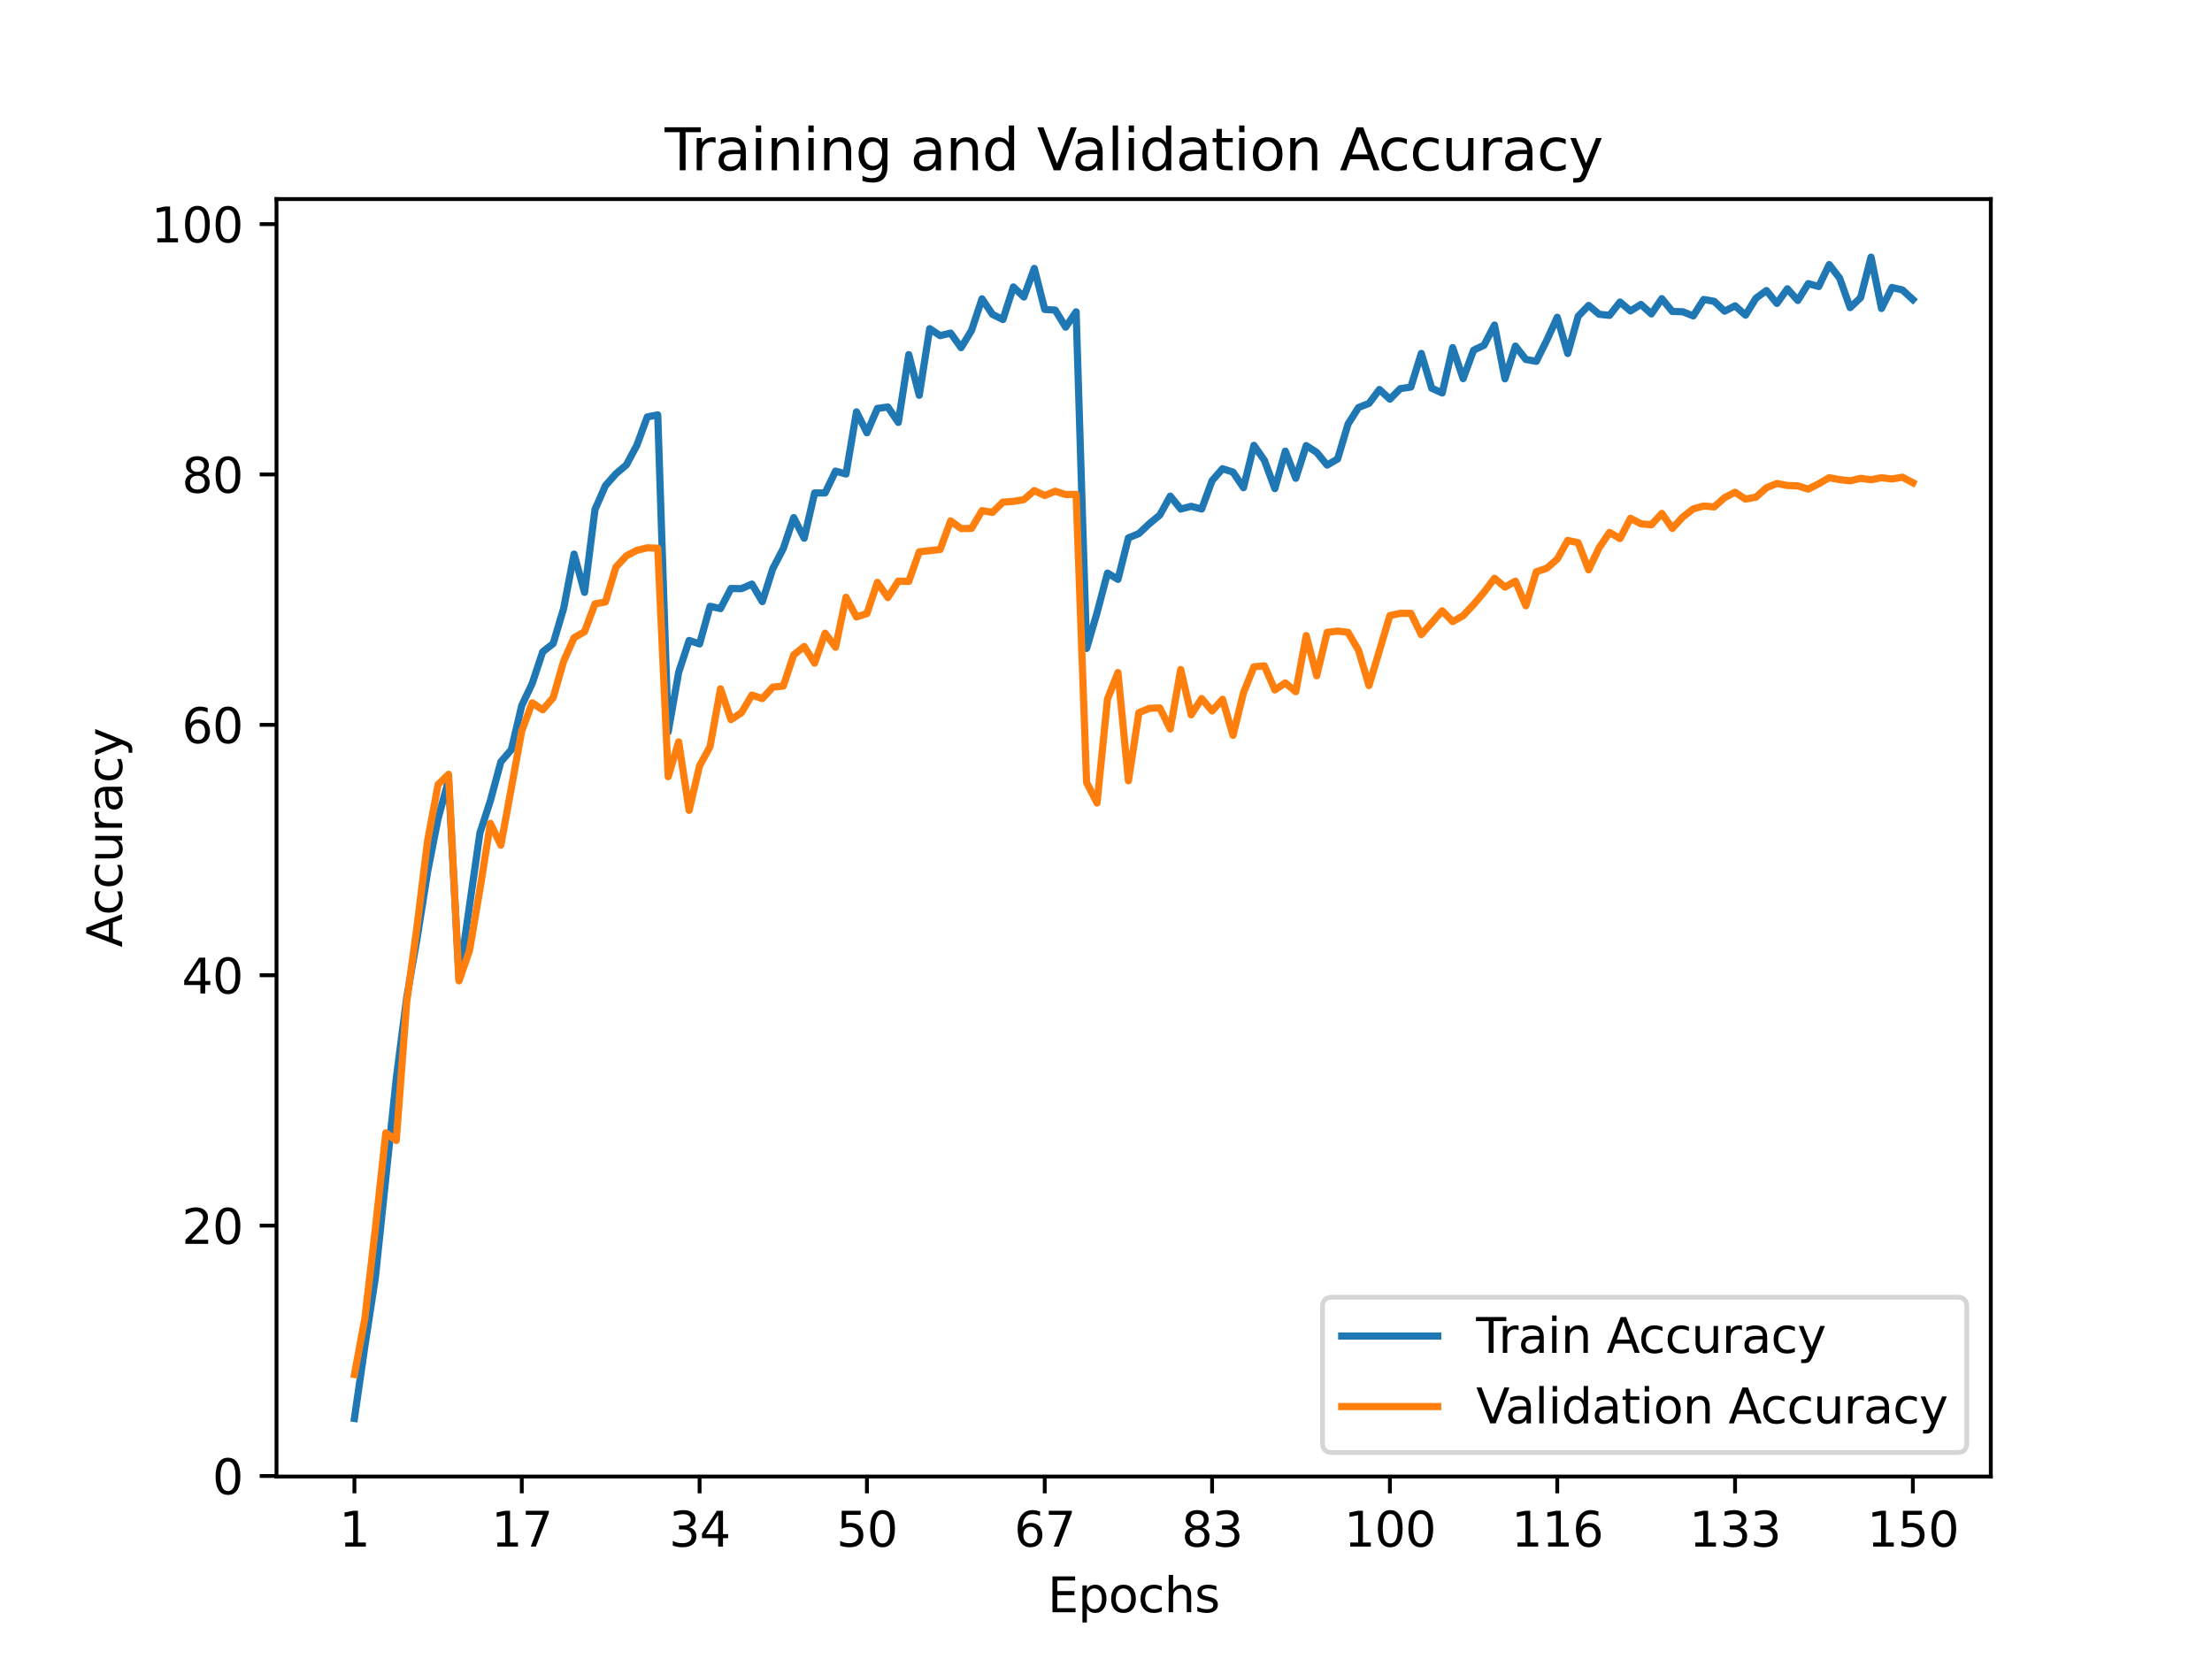 <?xml version="1.0" encoding="utf-8" standalone="no"?>
<!DOCTYPE svg PUBLIC "-//W3C//DTD SVG 1.1//EN"
  "http://www.w3.org/Graphics/SVG/1.1/DTD/svg11.dtd">
<svg height="345.6pt" version="1.1" viewBox="0 0 460.8 345.6" width="460.8pt" xmlns="http://www.w3.org/2000/svg" xmlns:xlink="http://www.w3.org/1999/xlink">
 <defs>
  <style type="text/css">*{stroke-linecap:butt;stroke-linejoin:round;}</style>
 </defs>
 <g id="figure_1">
  <g id="patch_1">
   <path d="M 0 345.6 
L 460.8 345.6 
L 460.8 0 
L 0 0 
z
" style="fill:#ffffff;"/>
  </g>
  <g id="axes_1">
   <g id="patch_2">
    <path d="M 57.6 307.584 
L 414.72 307.584 
L 414.72 41.472 
L 57.6 41.472 
z
" style="fill:#ffffff;"/>
   </g>
   <g id="matplotlib.axis_1">
    <g id="xtick_1">
     <g id="line2d_1">
      <defs>
       <path d="M 0 0 
L 0 3.5 
" id="m2591af8844" style="stroke:#000000;stroke-width:0.8;"/>
      </defs>
      <g>
       <use style="stroke:#000000;stroke-width:0.8;" x="73.833" xlink:href="#m2591af8844" y="307.584"/>
      </g>
     </g>
     <g id="text_1">
      <!-- 1 -->
      <g transform="translate(70.651 322.182)scale(0.1 -0.1)">
       <defs>
        <path d="M 794 531 
L 1825 531 
L 1825 4091 
L 703 3866 
L 703 4441 
L 1819 4666 
L 2450 4666 
L 2450 531 
L 3481 531 
L 3481 0 
L 794 0 
L 794 531 
z
" id="DejaVuSans-31" transform="scale(0.016)"/>
       </defs>
       <use xlink:href="#DejaVuSans-31"/>
      </g>
     </g>
    </g>
    <g id="xtick_2">
     <g id="line2d_2">
      <g>
       <use style="stroke:#000000;stroke-width:0.8;" x="108.695" xlink:href="#m2591af8844" y="307.584"/>
      </g>
     </g>
     <g id="text_2">
      <!-- 17 -->
      <g transform="translate(102.332 322.182)scale(0.1 -0.1)">
       <defs>
        <path d="M 525 4666 
L 3525 4666 
L 3525 4397 
L 1831 0 
L 1172 0 
L 2766 4134 
L 525 4134 
L 525 4666 
z
" id="DejaVuSans-37" transform="scale(0.016)"/>
       </defs>
       <use xlink:href="#DejaVuSans-31"/>
       <use x="63.623" xlink:href="#DejaVuSans-37"/>
      </g>
     </g>
    </g>
    <g id="xtick_3">
     <g id="line2d_3">
      <g>
       <use style="stroke:#000000;stroke-width:0.8;" x="145.736" xlink:href="#m2591af8844" y="307.584"/>
      </g>
     </g>
     <g id="text_3">
      <!-- 34 -->
      <g transform="translate(139.374 322.182)scale(0.1 -0.1)">
       <defs>
        <path d="M 2597 2516 
Q 3050 2419 3304 2112 
Q 3559 1806 3559 1356 
Q 3559 666 3084 287 
Q 2609 -91 1734 -91 
Q 1441 -91 1130 -33 
Q 819 25 488 141 
L 488 750 
Q 750 597 1062 519 
Q 1375 441 1716 441 
Q 2309 441 2620 675 
Q 2931 909 2931 1356 
Q 2931 1769 2642 2001 
Q 2353 2234 1838 2234 
L 1294 2234 
L 1294 2753 
L 1863 2753 
Q 2328 2753 2575 2939 
Q 2822 3125 2822 3475 
Q 2822 3834 2567 4026 
Q 2313 4219 1838 4219 
Q 1578 4219 1281 4162 
Q 984 4106 628 3988 
L 628 4550 
Q 988 4650 1302 4700 
Q 1616 4750 1894 4750 
Q 2613 4750 3031 4423 
Q 3450 4097 3450 3541 
Q 3450 3153 3228 2886 
Q 3006 2619 2597 2516 
z
" id="DejaVuSans-33" transform="scale(0.016)"/>
        <path d="M 2419 4116 
L 825 1625 
L 2419 1625 
L 2419 4116 
z
M 2253 4666 
L 3047 4666 
L 3047 1625 
L 3713 1625 
L 3713 1100 
L 3047 1100 
L 3047 0 
L 2419 0 
L 2419 1100 
L 313 1100 
L 313 1709 
L 2253 4666 
z
" id="DejaVuSans-34" transform="scale(0.016)"/>
       </defs>
       <use xlink:href="#DejaVuSans-33"/>
       <use x="63.623" xlink:href="#DejaVuSans-34"/>
      </g>
     </g>
    </g>
    <g id="xtick_4">
     <g id="line2d_4">
      <g>
       <use style="stroke:#000000;stroke-width:0.8;" x="180.598" xlink:href="#m2591af8844" y="307.584"/>
      </g>
     </g>
     <g id="text_4">
      <!-- 50 -->
      <g transform="translate(174.236 322.182)scale(0.1 -0.1)">
       <defs>
        <path d="M 691 4666 
L 3169 4666 
L 3169 4134 
L 1269 4134 
L 1269 2991 
Q 1406 3038 1543 3061 
Q 1681 3084 1819 3084 
Q 2600 3084 3056 2656 
Q 3513 2228 3513 1497 
Q 3513 744 3044 326 
Q 2575 -91 1722 -91 
Q 1428 -91 1123 -41 
Q 819 9 494 109 
L 494 744 
Q 775 591 1075 516 
Q 1375 441 1709 441 
Q 2250 441 2565 725 
Q 2881 1009 2881 1497 
Q 2881 1984 2565 2268 
Q 2250 2553 1709 2553 
Q 1456 2553 1204 2497 
Q 953 2441 691 2322 
L 691 4666 
z
" id="DejaVuSans-35" transform="scale(0.016)"/>
        <path d="M 2034 4250 
Q 1547 4250 1301 3770 
Q 1056 3291 1056 2328 
Q 1056 1369 1301 889 
Q 1547 409 2034 409 
Q 2525 409 2770 889 
Q 3016 1369 3016 2328 
Q 3016 3291 2770 3770 
Q 2525 4250 2034 4250 
z
M 2034 4750 
Q 2819 4750 3233 4129 
Q 3647 3509 3647 2328 
Q 3647 1150 3233 529 
Q 2819 -91 2034 -91 
Q 1250 -91 836 529 
Q 422 1150 422 2328 
Q 422 3509 836 4129 
Q 1250 4750 2034 4750 
z
" id="DejaVuSans-30" transform="scale(0.016)"/>
       </defs>
       <use xlink:href="#DejaVuSans-35"/>
       <use x="63.623" xlink:href="#DejaVuSans-30"/>
      </g>
     </g>
    </g>
    <g id="xtick_5">
     <g id="line2d_5">
      <g>
       <use style="stroke:#000000;stroke-width:0.8;" x="217.639" xlink:href="#m2591af8844" y="307.584"/>
      </g>
     </g>
     <g id="text_5">
      <!-- 67 -->
      <g transform="translate(211.277 322.182)scale(0.1 -0.1)">
       <defs>
        <path d="M 2113 2584 
Q 1688 2584 1439 2293 
Q 1191 2003 1191 1497 
Q 1191 994 1439 701 
Q 1688 409 2113 409 
Q 2538 409 2786 701 
Q 3034 994 3034 1497 
Q 3034 2003 2786 2293 
Q 2538 2584 2113 2584 
z
M 3366 4563 
L 3366 3988 
Q 3128 4100 2886 4159 
Q 2644 4219 2406 4219 
Q 1781 4219 1451 3797 
Q 1122 3375 1075 2522 
Q 1259 2794 1537 2939 
Q 1816 3084 2150 3084 
Q 2853 3084 3261 2657 
Q 3669 2231 3669 1497 
Q 3669 778 3244 343 
Q 2819 -91 2113 -91 
Q 1303 -91 875 529 
Q 447 1150 447 2328 
Q 447 3434 972 4092 
Q 1497 4750 2381 4750 
Q 2619 4750 2861 4703 
Q 3103 4656 3366 4563 
z
" id="DejaVuSans-36" transform="scale(0.016)"/>
       </defs>
       <use xlink:href="#DejaVuSans-36"/>
       <use x="63.623" xlink:href="#DejaVuSans-37"/>
      </g>
     </g>
    </g>
    <g id="xtick_6">
     <g id="line2d_6">
      <g>
       <use style="stroke:#000000;stroke-width:0.8;" x="252.502" xlink:href="#m2591af8844" y="307.584"/>
      </g>
     </g>
     <g id="text_6">
      <!-- 83 -->
      <g transform="translate(246.139 322.182)scale(0.1 -0.1)">
       <defs>
        <path d="M 2034 2216 
Q 1584 2216 1326 1975 
Q 1069 1734 1069 1313 
Q 1069 891 1326 650 
Q 1584 409 2034 409 
Q 2484 409 2743 651 
Q 3003 894 3003 1313 
Q 3003 1734 2745 1975 
Q 2488 2216 2034 2216 
z
M 1403 2484 
Q 997 2584 770 2862 
Q 544 3141 544 3541 
Q 544 4100 942 4425 
Q 1341 4750 2034 4750 
Q 2731 4750 3128 4425 
Q 3525 4100 3525 3541 
Q 3525 3141 3298 2862 
Q 3072 2584 2669 2484 
Q 3125 2378 3379 2068 
Q 3634 1759 3634 1313 
Q 3634 634 3220 271 
Q 2806 -91 2034 -91 
Q 1263 -91 848 271 
Q 434 634 434 1313 
Q 434 1759 690 2068 
Q 947 2378 1403 2484 
z
M 1172 3481 
Q 1172 3119 1398 2916 
Q 1625 2713 2034 2713 
Q 2441 2713 2670 2916 
Q 2900 3119 2900 3481 
Q 2900 3844 2670 4047 
Q 2441 4250 2034 4250 
Q 1625 4250 1398 4047 
Q 1172 3844 1172 3481 
z
" id="DejaVuSans-38" transform="scale(0.016)"/>
       </defs>
       <use xlink:href="#DejaVuSans-38"/>
       <use x="63.623" xlink:href="#DejaVuSans-33"/>
      </g>
     </g>
    </g>
    <g id="xtick_7">
     <g id="line2d_7">
      <g>
       <use style="stroke:#000000;stroke-width:0.8;" x="289.543" xlink:href="#m2591af8844" y="307.584"/>
      </g>
     </g>
     <g id="text_7">
      <!-- 100 -->
      <g transform="translate(279.999 322.182)scale(0.1 -0.1)">
       <use xlink:href="#DejaVuSans-31"/>
       <use x="63.623" xlink:href="#DejaVuSans-30"/>
       <use x="127.246" xlink:href="#DejaVuSans-30"/>
      </g>
     </g>
    </g>
    <g id="xtick_8">
     <g id="line2d_8">
      <g>
       <use style="stroke:#000000;stroke-width:0.8;" x="324.405" xlink:href="#m2591af8844" y="307.584"/>
      </g>
     </g>
     <g id="text_8">
      <!-- 116 -->
      <g transform="translate(314.861 322.182)scale(0.1 -0.1)">
       <use xlink:href="#DejaVuSans-31"/>
       <use x="63.623" xlink:href="#DejaVuSans-31"/>
       <use x="127.246" xlink:href="#DejaVuSans-36"/>
      </g>
     </g>
    </g>
    <g id="xtick_9">
     <g id="line2d_9">
      <g>
       <use style="stroke:#000000;stroke-width:0.8;" x="361.446" xlink:href="#m2591af8844" y="307.584"/>
      </g>
     </g>
     <g id="text_9">
      <!-- 133 -->
      <g transform="translate(351.902 322.182)scale(0.1 -0.1)">
       <use xlink:href="#DejaVuSans-31"/>
       <use x="63.623" xlink:href="#DejaVuSans-33"/>
       <use x="127.246" xlink:href="#DejaVuSans-33"/>
      </g>
     </g>
    </g>
    <g id="xtick_10">
     <g id="line2d_10">
      <g>
       <use style="stroke:#000000;stroke-width:0.8;" x="398.487" xlink:href="#m2591af8844" y="307.584"/>
      </g>
     </g>
     <g id="text_10">
      <!-- 150 -->
      <g transform="translate(388.944 322.182)scale(0.1 -0.1)">
       <use xlink:href="#DejaVuSans-31"/>
       <use x="63.623" xlink:href="#DejaVuSans-35"/>
       <use x="127.246" xlink:href="#DejaVuSans-30"/>
      </g>
     </g>
    </g>
    <g id="text_11">
     <!-- Epochs -->
     <g transform="translate(218.244 335.861)scale(0.1 -0.1)">
      <defs>
       <path d="M 628 4666 
L 3578 4666 
L 3578 4134 
L 1259 4134 
L 1259 2753 
L 3481 2753 
L 3481 2222 
L 1259 2222 
L 1259 531 
L 3634 531 
L 3634 0 
L 628 0 
L 628 4666 
z
" id="DejaVuSans-45" transform="scale(0.016)"/>
       <path d="M 1159 525 
L 1159 -1331 
L 581 -1331 
L 581 3500 
L 1159 3500 
L 1159 2969 
Q 1341 3281 1617 3432 
Q 1894 3584 2278 3584 
Q 2916 3584 3314 3078 
Q 3713 2572 3713 1747 
Q 3713 922 3314 415 
Q 2916 -91 2278 -91 
Q 1894 -91 1617 61 
Q 1341 213 1159 525 
z
M 3116 1747 
Q 3116 2381 2855 2742 
Q 2594 3103 2138 3103 
Q 1681 3103 1420 2742 
Q 1159 2381 1159 1747 
Q 1159 1113 1420 752 
Q 1681 391 2138 391 
Q 2594 391 2855 752 
Q 3116 1113 3116 1747 
z
" id="DejaVuSans-70" transform="scale(0.016)"/>
       <path d="M 1959 3097 
Q 1497 3097 1228 2736 
Q 959 2375 959 1747 
Q 959 1119 1226 758 
Q 1494 397 1959 397 
Q 2419 397 2687 759 
Q 2956 1122 2956 1747 
Q 2956 2369 2687 2733 
Q 2419 3097 1959 3097 
z
M 1959 3584 
Q 2709 3584 3137 3096 
Q 3566 2609 3566 1747 
Q 3566 888 3137 398 
Q 2709 -91 1959 -91 
Q 1206 -91 779 398 
Q 353 888 353 1747 
Q 353 2609 779 3096 
Q 1206 3584 1959 3584 
z
" id="DejaVuSans-6f" transform="scale(0.016)"/>
       <path d="M 3122 3366 
L 3122 2828 
Q 2878 2963 2633 3030 
Q 2388 3097 2138 3097 
Q 1578 3097 1268 2742 
Q 959 2388 959 1747 
Q 959 1106 1268 751 
Q 1578 397 2138 397 
Q 2388 397 2633 464 
Q 2878 531 3122 666 
L 3122 134 
Q 2881 22 2623 -34 
Q 2366 -91 2075 -91 
Q 1284 -91 818 406 
Q 353 903 353 1747 
Q 353 2603 823 3093 
Q 1294 3584 2113 3584 
Q 2378 3584 2631 3529 
Q 2884 3475 3122 3366 
z
" id="DejaVuSans-63" transform="scale(0.016)"/>
       <path d="M 3513 2113 
L 3513 0 
L 2938 0 
L 2938 2094 
Q 2938 2591 2744 2837 
Q 2550 3084 2163 3084 
Q 1697 3084 1428 2787 
Q 1159 2491 1159 1978 
L 1159 0 
L 581 0 
L 581 4863 
L 1159 4863 
L 1159 2956 
Q 1366 3272 1645 3428 
Q 1925 3584 2291 3584 
Q 2894 3584 3203 3211 
Q 3513 2838 3513 2113 
z
" id="DejaVuSans-68" transform="scale(0.016)"/>
       <path d="M 2834 3397 
L 2834 2853 
Q 2591 2978 2328 3040 
Q 2066 3103 1784 3103 
Q 1356 3103 1142 2972 
Q 928 2841 928 2578 
Q 928 2378 1081 2264 
Q 1234 2150 1697 2047 
L 1894 2003 
Q 2506 1872 2764 1633 
Q 3022 1394 3022 966 
Q 3022 478 2636 193 
Q 2250 -91 1575 -91 
Q 1294 -91 989 -36 
Q 684 19 347 128 
L 347 722 
Q 666 556 975 473 
Q 1284 391 1588 391 
Q 1994 391 2212 530 
Q 2431 669 2431 922 
Q 2431 1156 2273 1281 
Q 2116 1406 1581 1522 
L 1381 1569 
Q 847 1681 609 1914 
Q 372 2147 372 2553 
Q 372 3047 722 3315 
Q 1072 3584 1716 3584 
Q 2034 3584 2315 3537 
Q 2597 3491 2834 3397 
z
" id="DejaVuSans-73" transform="scale(0.016)"/>
      </defs>
      <use xlink:href="#DejaVuSans-45"/>
      <use x="63.184" xlink:href="#DejaVuSans-70"/>
      <use x="126.66" xlink:href="#DejaVuSans-6f"/>
      <use x="187.842" xlink:href="#DejaVuSans-63"/>
      <use x="242.822" xlink:href="#DejaVuSans-68"/>
      <use x="306.201" xlink:href="#DejaVuSans-73"/>
     </g>
    </g>
   </g>
   <g id="matplotlib.axis_2">
    <g id="ytick_1">
     <g id="line2d_11">
      <defs>
       <path d="M 0 0 
L -3.5 0 
" id="mc11b57aaeb" style="stroke:#000000;stroke-width:0.8;"/>
      </defs>
      <g>
       <use style="stroke:#000000;stroke-width:0.8;" x="57.6" xlink:href="#mc11b57aaeb" y="307.474"/>
      </g>
     </g>
     <g id="text_12">
      <!-- 0 -->
      <g transform="translate(44.237 311.273)scale(0.1 -0.1)">
       <use xlink:href="#DejaVuSans-30"/>
      </g>
     </g>
    </g>
    <g id="ytick_2">
     <g id="line2d_12">
      <g>
       <use style="stroke:#000000;stroke-width:0.8;" x="57.6" xlink:href="#mc11b57aaeb" y="255.316"/>
      </g>
     </g>
     <g id="text_13">
      <!-- 20 -->
      <g transform="translate(37.875 259.115)scale(0.1 -0.1)">
       <defs>
        <path d="M 1228 531 
L 3431 531 
L 3431 0 
L 469 0 
L 469 531 
Q 828 903 1448 1529 
Q 2069 2156 2228 2338 
Q 2531 2678 2651 2914 
Q 2772 3150 2772 3378 
Q 2772 3750 2511 3984 
Q 2250 4219 1831 4219 
Q 1534 4219 1204 4116 
Q 875 4013 500 3803 
L 500 4441 
Q 881 4594 1212 4672 
Q 1544 4750 1819 4750 
Q 2544 4750 2975 4387 
Q 3406 4025 3406 3419 
Q 3406 3131 3298 2873 
Q 3191 2616 2906 2266 
Q 2828 2175 2409 1742 
Q 1991 1309 1228 531 
z
" id="DejaVuSans-32" transform="scale(0.016)"/>
       </defs>
       <use xlink:href="#DejaVuSans-32"/>
       <use x="63.623" xlink:href="#DejaVuSans-30"/>
      </g>
     </g>
    </g>
    <g id="ytick_3">
     <g id="line2d_13">
      <g>
       <use style="stroke:#000000;stroke-width:0.8;" x="57.6" xlink:href="#mc11b57aaeb" y="203.158"/>
      </g>
     </g>
     <g id="text_14">
      <!-- 40 -->
      <g transform="translate(37.875 206.957)scale(0.1 -0.1)">
       <use xlink:href="#DejaVuSans-34"/>
       <use x="63.623" xlink:href="#DejaVuSans-30"/>
      </g>
     </g>
    </g>
    <g id="ytick_4">
     <g id="line2d_14">
      <g>
       <use style="stroke:#000000;stroke-width:0.8;" x="57.6" xlink:href="#mc11b57aaeb" y="150.999"/>
      </g>
     </g>
     <g id="text_15">
      <!-- 60 -->
      <g transform="translate(37.875 154.799)scale(0.1 -0.1)">
       <use xlink:href="#DejaVuSans-36"/>
       <use x="63.623" xlink:href="#DejaVuSans-30"/>
      </g>
     </g>
    </g>
    <g id="ytick_5">
     <g id="line2d_15">
      <g>
       <use style="stroke:#000000;stroke-width:0.8;" x="57.6" xlink:href="#mc11b57aaeb" y="98.841"/>
      </g>
     </g>
     <g id="text_16">
      <!-- 80 -->
      <g transform="translate(37.875 102.641)scale(0.1 -0.1)">
       <use xlink:href="#DejaVuSans-38"/>
       <use x="63.623" xlink:href="#DejaVuSans-30"/>
      </g>
     </g>
    </g>
    <g id="ytick_6">
     <g id="line2d_16">
      <g>
       <use style="stroke:#000000;stroke-width:0.8;" x="57.6" xlink:href="#mc11b57aaeb" y="46.683"/>
      </g>
     </g>
     <g id="text_17">
      <!-- 100 -->
      <g transform="translate(31.512 50.482)scale(0.1 -0.1)">
       <use xlink:href="#DejaVuSans-31"/>
       <use x="63.623" xlink:href="#DejaVuSans-30"/>
       <use x="127.246" xlink:href="#DejaVuSans-30"/>
      </g>
     </g>
    </g>
    <g id="text_18">
     <!-- Accuracy -->
     <g transform="translate(25.433 197.356)rotate(-90)scale(0.1 -0.1)">
      <defs>
       <path d="M 2188 4044 
L 1331 1722 
L 3047 1722 
L 2188 4044 
z
M 1831 4666 
L 2547 4666 
L 4325 0 
L 3669 0 
L 3244 1197 
L 1141 1197 
L 716 0 
L 50 0 
L 1831 4666 
z
" id="DejaVuSans-41" transform="scale(0.016)"/>
       <path d="M 544 1381 
L 544 3500 
L 1119 3500 
L 1119 1403 
Q 1119 906 1312 657 
Q 1506 409 1894 409 
Q 2359 409 2629 706 
Q 2900 1003 2900 1516 
L 2900 3500 
L 3475 3500 
L 3475 0 
L 2900 0 
L 2900 538 
Q 2691 219 2414 64 
Q 2138 -91 1772 -91 
Q 1169 -91 856 284 
Q 544 659 544 1381 
z
M 1991 3584 
L 1991 3584 
z
" id="DejaVuSans-75" transform="scale(0.016)"/>
       <path d="M 2631 2963 
Q 2534 3019 2420 3045 
Q 2306 3072 2169 3072 
Q 1681 3072 1420 2755 
Q 1159 2438 1159 1844 
L 1159 0 
L 581 0 
L 581 3500 
L 1159 3500 
L 1159 2956 
Q 1341 3275 1631 3429 
Q 1922 3584 2338 3584 
Q 2397 3584 2469 3576 
Q 2541 3569 2628 3553 
L 2631 2963 
z
" id="DejaVuSans-72" transform="scale(0.016)"/>
       <path d="M 2194 1759 
Q 1497 1759 1228 1600 
Q 959 1441 959 1056 
Q 959 750 1161 570 
Q 1363 391 1709 391 
Q 2188 391 2477 730 
Q 2766 1069 2766 1631 
L 2766 1759 
L 2194 1759 
z
M 3341 1997 
L 3341 0 
L 2766 0 
L 2766 531 
Q 2569 213 2275 61 
Q 1981 -91 1556 -91 
Q 1019 -91 701 211 
Q 384 513 384 1019 
Q 384 1609 779 1909 
Q 1175 2209 1959 2209 
L 2766 2209 
L 2766 2266 
Q 2766 2663 2505 2880 
Q 2244 3097 1772 3097 
Q 1472 3097 1187 3025 
Q 903 2953 641 2809 
L 641 3341 
Q 956 3463 1253 3523 
Q 1550 3584 1831 3584 
Q 2591 3584 2966 3190 
Q 3341 2797 3341 1997 
z
" id="DejaVuSans-61" transform="scale(0.016)"/>
       <path d="M 2059 -325 
Q 1816 -950 1584 -1140 
Q 1353 -1331 966 -1331 
L 506 -1331 
L 506 -850 
L 844 -850 
Q 1081 -850 1212 -737 
Q 1344 -625 1503 -206 
L 1606 56 
L 191 3500 
L 800 3500 
L 1894 763 
L 2988 3500 
L 3597 3500 
L 2059 -325 
z
" id="DejaVuSans-79" transform="scale(0.016)"/>
      </defs>
      <use xlink:href="#DejaVuSans-41"/>
      <use x="66.658" xlink:href="#DejaVuSans-63"/>
      <use x="121.639" xlink:href="#DejaVuSans-63"/>
      <use x="176.619" xlink:href="#DejaVuSans-75"/>
      <use x="239.998" xlink:href="#DejaVuSans-72"/>
      <use x="281.111" xlink:href="#DejaVuSans-61"/>
      <use x="342.391" xlink:href="#DejaVuSans-63"/>
      <use x="397.371" xlink:href="#DejaVuSans-79"/>
     </g>
    </g>
   </g>
   <g id="line2d_17">
    <path clip-path="url(#p88720eec03)" d="M 73.833 295.488 
L 76.012 280.399 
L 78.191 266.17 
L 82.548 224.694 
L 84.727 207.831 
L 86.906 195.339 
L 89.085 181.575 
L 91.264 170.486 
L 93.443 162.526 
L 95.622 203.94 
L 99.979 173.511 
L 102.158 166.788 
L 104.337 158.703 
L 106.516 156.168 
L 108.695 146.973 
L 110.874 142.357 
L 113.053 135.79 
L 115.232 134.074 
L 117.411 126.762 
L 119.589 115.428 
L 121.768 123.403 
L 123.947 106.143 
L 126.126 101.162 
L 128.305 98.706 
L 130.484 96.849 
L 132.663 92.77 
L 134.842 86.85 
L 137.021 86.428 
L 139.199 152.46 
L 141.378 140.062 
L 143.557 133.417 
L 145.736 134.137 
L 147.915 126.303 
L 150.094 126.782 
L 152.273 122.594 
L 154.452 122.631 
L 156.631 121.671 
L 158.809 125.327 
L 160.988 118.463 
L 163.167 114.285 
L 165.346 107.828 
L 167.525 112.126 
L 169.704 102.691 
L 171.883 102.685 
L 174.062 98.142 
L 176.241 98.742 
L 178.419 85.797 
L 180.598 90.152 
L 182.777 85.087 
L 184.956 84.785 
L 187.135 87.992 
L 189.314 73.873 
L 191.493 82.349 
L 193.672 68.47 
L 195.851 69.92 
L 198.029 69.393 
L 200.208 72.418 
L 202.387 68.84 
L 204.566 62.252 
L 206.745 65.481 
L 208.924 66.566 
L 211.103 59.775 
L 213.282 61.872 
L 215.461 55.915 
L 217.639 64.459 
L 219.818 64.599 
L 221.997 68.151 
L 224.176 64.959 
L 226.355 135.081 
L 228.534 127.648 
L 230.713 119.386 
L 232.892 120.696 
L 235.071 112.053 
L 237.249 111.156 
L 239.428 109.096 
L 241.607 107.296 
L 243.786 103.353 
L 245.965 106.044 
L 248.144 105.471 
L 250.323 106.044 
L 252.502 100.119 
L 254.681 97.642 
L 256.859 98.351 
L 259.038 101.595 
L 261.217 92.77 
L 263.396 95.889 
L 265.575 101.788 
L 267.754 93.985 
L 269.933 99.634 
L 272.112 92.827 
L 274.291 94.241 
L 276.469 96.885 
L 278.648 95.618 
L 280.827 88.331 
L 283.006 84.894 
L 285.185 84.034 
L 287.364 81.139 
L 289.543 83.152 
L 291.722 80.951 
L 293.901 80.638 
L 296.079 73.623 
L 298.258 80.878 
L 300.437 81.864 
L 302.616 72.408 
L 304.795 78.88 
L 306.974 72.955 
L 309.153 71.922 
L 311.332 67.713 
L 313.511 78.917 
L 315.689 72.095 
L 317.868 74.885 
L 320.047 75.271 
L 322.226 70.874 
L 324.405 66.096 
L 326.584 73.633 
L 328.763 65.888 
L 330.942 63.624 
L 333.121 65.47 
L 335.299 65.695 
L 337.478 62.92 
L 339.657 64.777 
L 341.836 63.421 
L 344.015 65.397 
L 346.194 62.216 
L 348.373 64.886 
L 350.552 64.938 
L 352.731 65.81 
L 354.909 62.383 
L 357.088 62.769 
L 359.267 64.829 
L 361.446 63.708 
L 363.625 65.653 
L 365.804 62.117 
L 367.983 60.526 
L 370.162 63.212 
L 372.341 60.161 
L 374.519 62.602 
L 376.698 59.092 
L 378.877 59.686 
L 381.056 55.117 
L 383.235 57.955 
L 385.414 64.078 
L 387.593 62.018 
L 389.772 53.568 
L 391.951 64.26 
L 394.129 59.89 
L 396.308 60.401 
L 398.487 62.409 
L 398.487 62.409 
" style="fill:none;stroke:#1f77b4;stroke-linecap:square;stroke-width:1.5;"/>
   </g>
   <g id="line2d_18">
    <path clip-path="url(#p88720eec03)" d="M 73.833 286.35 
L 76.012 274.64 
L 78.191 255.994 
L 80.369 235.991 
L 82.548 237.582 
L 84.727 208.739 
L 86.906 192.752 
L 89.085 175.097 
L 91.264 163.439 
L 93.443 161.301 
L 95.622 204.331 
L 97.801 198.046 
L 99.979 185.241 
L 102.158 171.524 
L 104.337 176.061 
L 108.695 152.251 
L 110.874 146.41 
L 113.053 147.87 
L 115.232 145.34 
L 117.411 137.751 
L 119.589 132.848 
L 121.768 131.597 
L 123.947 125.807 
L 126.126 125.39 
L 128.305 118.14 
L 130.484 115.793 
L 132.663 114.645 
L 134.842 114.124 
L 137.021 114.202 
L 139.199 161.796 
L 141.378 154.546 
L 143.557 168.811 
L 145.736 159.527 
L 147.915 155.537 
L 150.094 143.489 
L 152.273 149.904 
L 154.452 148.47 
L 156.631 144.793 
L 158.809 145.523 
L 160.988 143.15 
L 163.167 142.915 
L 165.346 136.421 
L 167.525 134.674 
L 169.704 138.142 
L 171.883 131.91 
L 174.062 134.83 
L 176.241 124.425 
L 178.419 128.519 
L 180.598 127.815 
L 182.777 121.321 
L 184.956 124.477 
L 187.135 121.061 
L 189.314 121.113 
L 191.493 114.958 
L 195.851 114.463 
L 198.029 108.517 
L 200.208 110.107 
L 202.387 110.081 
L 204.566 106.378 
L 206.745 106.743 
L 208.924 104.605 
L 211.103 104.448 
L 213.282 104.083 
L 215.461 102.205 
L 217.639 103.223 
L 219.818 102.336 
L 221.997 103.014 
L 224.176 102.988 
L 226.355 162.996 
L 228.534 167.273 
L 230.713 145.627 
L 232.892 140.098 
L 235.071 162.657 
L 237.249 148.47 
L 239.428 147.557 
L 241.607 147.479 
L 243.786 151.86 
L 245.965 139.472 
L 248.144 148.913 
L 250.323 145.523 
L 252.502 148.105 
L 254.681 145.679 
L 256.859 153.19 
L 259.038 144.323 
L 261.217 138.899 
L 263.396 138.716 
L 265.575 143.723 
L 267.754 142.263 
L 269.933 144.088 
L 272.112 132.405 
L 274.291 140.776 
L 276.469 131.727 
L 278.648 131.466 
L 280.827 131.727 
L 283.006 135.482 
L 285.185 142.811 
L 289.543 128.232 
L 291.722 127.763 
L 293.901 127.763 
L 296.079 132.196 
L 300.437 127.241 
L 302.616 129.484 
L 304.795 128.258 
L 306.974 125.937 
L 309.153 123.356 
L 311.332 120.461 
L 313.511 122.312 
L 315.689 121.061 
L 317.868 126.198 
L 320.047 119.105 
L 322.226 118.375 
L 324.405 116.471 
L 326.584 112.585 
L 328.763 113.054 
L 330.942 118.714 
L 333.121 114.124 
L 335.299 110.916 
L 337.478 112.194 
L 339.657 107.969 
L 341.836 109.116 
L 344.015 109.325 
L 346.194 106.952 
L 348.373 110.081 
L 350.552 107.708 
L 352.731 106.013 
L 354.909 105.413 
L 357.088 105.596 
L 359.267 103.666 
L 361.446 102.545 
L 363.625 103.979 
L 365.804 103.562 
L 367.983 101.606 
L 370.162 100.719 
L 372.341 101.136 
L 374.519 101.214 
L 376.698 101.893 
L 378.877 100.771 
L 381.056 99.519 
L 383.235 99.911 
L 385.414 100.171 
L 387.593 99.65 
L 389.772 99.937 
L 391.951 99.519 
L 394.129 99.78 
L 396.308 99.415 
L 398.487 100.563 
L 398.487 100.563 
" style="fill:none;stroke:#ff7f0e;stroke-linecap:square;stroke-width:1.5;"/>
   </g>
   <g id="patch_3">
    <path d="M 57.6 307.584 
L 57.6 41.472 
" style="fill:none;stroke:#000000;stroke-linecap:square;stroke-linejoin:miter;stroke-width:0.8;"/>
   </g>
   <g id="patch_4">
    <path d="M 414.72 307.584 
L 414.72 41.472 
" style="fill:none;stroke:#000000;stroke-linecap:square;stroke-linejoin:miter;stroke-width:0.8;"/>
   </g>
   <g id="patch_5">
    <path d="M 57.6 307.584 
L 414.72 307.584 
" style="fill:none;stroke:#000000;stroke-linecap:square;stroke-linejoin:miter;stroke-width:0.8;"/>
   </g>
   <g id="patch_6">
    <path d="M 57.6 41.472 
L 414.72 41.472 
" style="fill:none;stroke:#000000;stroke-linecap:square;stroke-linejoin:miter;stroke-width:0.8;"/>
   </g>
   <g id="text_19">
    <!-- Training and Validation Accuracy -->
    <g transform="translate(138.458 35.472)scale(0.12 -0.12)">
     <defs>
      <path d="M -19 4666 
L 3928 4666 
L 3928 4134 
L 2272 4134 
L 2272 0 
L 1638 0 
L 1638 4134 
L -19 4134 
L -19 4666 
z
" id="DejaVuSans-54" transform="scale(0.016)"/>
      <path d="M 603 3500 
L 1178 3500 
L 1178 0 
L 603 0 
L 603 3500 
z
M 603 4863 
L 1178 4863 
L 1178 4134 
L 603 4134 
L 603 4863 
z
" id="DejaVuSans-69" transform="scale(0.016)"/>
      <path d="M 3513 2113 
L 3513 0 
L 2938 0 
L 2938 2094 
Q 2938 2591 2744 2837 
Q 2550 3084 2163 3084 
Q 1697 3084 1428 2787 
Q 1159 2491 1159 1978 
L 1159 0 
L 581 0 
L 581 3500 
L 1159 3500 
L 1159 2956 
Q 1366 3272 1645 3428 
Q 1925 3584 2291 3584 
Q 2894 3584 3203 3211 
Q 3513 2838 3513 2113 
z
" id="DejaVuSans-6e" transform="scale(0.016)"/>
      <path d="M 2906 1791 
Q 2906 2416 2648 2759 
Q 2391 3103 1925 3103 
Q 1463 3103 1205 2759 
Q 947 2416 947 1791 
Q 947 1169 1205 825 
Q 1463 481 1925 481 
Q 2391 481 2648 825 
Q 2906 1169 2906 1791 
z
M 3481 434 
Q 3481 -459 3084 -895 
Q 2688 -1331 1869 -1331 
Q 1566 -1331 1297 -1286 
Q 1028 -1241 775 -1147 
L 775 -588 
Q 1028 -725 1275 -790 
Q 1522 -856 1778 -856 
Q 2344 -856 2625 -561 
Q 2906 -266 2906 331 
L 2906 616 
Q 2728 306 2450 153 
Q 2172 0 1784 0 
Q 1141 0 747 490 
Q 353 981 353 1791 
Q 353 2603 747 3093 
Q 1141 3584 1784 3584 
Q 2172 3584 2450 3431 
Q 2728 3278 2906 2969 
L 2906 3500 
L 3481 3500 
L 3481 434 
z
" id="DejaVuSans-67" transform="scale(0.016)"/>
      <path id="DejaVuSans-20" transform="scale(0.016)"/>
      <path d="M 2906 2969 
L 2906 4863 
L 3481 4863 
L 3481 0 
L 2906 0 
L 2906 525 
Q 2725 213 2448 61 
Q 2172 -91 1784 -91 
Q 1150 -91 751 415 
Q 353 922 353 1747 
Q 353 2572 751 3078 
Q 1150 3584 1784 3584 
Q 2172 3584 2448 3432 
Q 2725 3281 2906 2969 
z
M 947 1747 
Q 947 1113 1208 752 
Q 1469 391 1925 391 
Q 2381 391 2643 752 
Q 2906 1113 2906 1747 
Q 2906 2381 2643 2742 
Q 2381 3103 1925 3103 
Q 1469 3103 1208 2742 
Q 947 2381 947 1747 
z
" id="DejaVuSans-64" transform="scale(0.016)"/>
      <path d="M 1831 0 
L 50 4666 
L 709 4666 
L 2188 738 
L 3669 4666 
L 4325 4666 
L 2547 0 
L 1831 0 
z
" id="DejaVuSans-56" transform="scale(0.016)"/>
      <path d="M 603 4863 
L 1178 4863 
L 1178 0 
L 603 0 
L 603 4863 
z
" id="DejaVuSans-6c" transform="scale(0.016)"/>
      <path d="M 1172 4494 
L 1172 3500 
L 2356 3500 
L 2356 3053 
L 1172 3053 
L 1172 1153 
Q 1172 725 1289 603 
Q 1406 481 1766 481 
L 2356 481 
L 2356 0 
L 1766 0 
Q 1100 0 847 248 
Q 594 497 594 1153 
L 594 3053 
L 172 3053 
L 172 3500 
L 594 3500 
L 594 4494 
L 1172 4494 
z
" id="DejaVuSans-74" transform="scale(0.016)"/>
     </defs>
     <use xlink:href="#DejaVuSans-54"/>
     <use x="46.334" xlink:href="#DejaVuSans-72"/>
     <use x="87.447" xlink:href="#DejaVuSans-61"/>
     <use x="148.727" xlink:href="#DejaVuSans-69"/>
     <use x="176.51" xlink:href="#DejaVuSans-6e"/>
     <use x="239.889" xlink:href="#DejaVuSans-69"/>
     <use x="267.672" xlink:href="#DejaVuSans-6e"/>
     <use x="331.051" xlink:href="#DejaVuSans-67"/>
     <use x="394.527" xlink:href="#DejaVuSans-20"/>
     <use x="426.314" xlink:href="#DejaVuSans-61"/>
     <use x="487.594" xlink:href="#DejaVuSans-6e"/>
     <use x="550.973" xlink:href="#DejaVuSans-64"/>
     <use x="614.449" xlink:href="#DejaVuSans-20"/>
     <use x="646.236" xlink:href="#DejaVuSans-56"/>
     <use x="706.895" xlink:href="#DejaVuSans-61"/>
     <use x="768.174" xlink:href="#DejaVuSans-6c"/>
     <use x="795.957" xlink:href="#DejaVuSans-69"/>
     <use x="823.74" xlink:href="#DejaVuSans-64"/>
     <use x="887.217" xlink:href="#DejaVuSans-61"/>
     <use x="948.496" xlink:href="#DejaVuSans-74"/>
     <use x="987.705" xlink:href="#DejaVuSans-69"/>
     <use x="1015.488" xlink:href="#DejaVuSans-6f"/>
     <use x="1076.67" xlink:href="#DejaVuSans-6e"/>
     <use x="1140.049" xlink:href="#DejaVuSans-20"/>
     <use x="1171.836" xlink:href="#DejaVuSans-41"/>
     <use x="1238.494" xlink:href="#DejaVuSans-63"/>
     <use x="1293.475" xlink:href="#DejaVuSans-63"/>
     <use x="1348.455" xlink:href="#DejaVuSans-75"/>
     <use x="1411.834" xlink:href="#DejaVuSans-72"/>
     <use x="1452.947" xlink:href="#DejaVuSans-61"/>
     <use x="1514.227" xlink:href="#DejaVuSans-63"/>
     <use x="1569.207" xlink:href="#DejaVuSans-79"/>
    </g>
   </g>
   <g id="legend_1">
    <g id="patch_7">
     <path d="M 277.504 302.584 
L 407.72 302.584 
Q 409.72 302.584 409.72 300.584 
L 409.72 272.228 
Q 409.72 270.228 407.72 270.228 
L 277.504 270.228 
Q 275.504 270.228 275.504 272.228 
L 275.504 300.584 
Q 275.504 302.584 277.504 302.584 
z
" style="fill:#ffffff;opacity:0.8;stroke:#cccccc;stroke-linejoin:miter;"/>
    </g>
    <g id="line2d_19">
     <path d="M 279.504 278.326 
L 299.504 278.326 
" style="fill:none;stroke:#1f77b4;stroke-linecap:square;stroke-width:1.5;"/>
    </g>
    <g id="line2d_20"/>
    <g id="text_20">
     <!-- Train Accuracy -->
     <g transform="translate(307.504 281.826)scale(0.1 -0.1)">
      <use xlink:href="#DejaVuSans-54"/>
      <use x="46.334" xlink:href="#DejaVuSans-72"/>
      <use x="87.447" xlink:href="#DejaVuSans-61"/>
      <use x="148.727" xlink:href="#DejaVuSans-69"/>
      <use x="176.51" xlink:href="#DejaVuSans-6e"/>
      <use x="239.889" xlink:href="#DejaVuSans-20"/>
      <use x="271.676" xlink:href="#DejaVuSans-41"/>
      <use x="338.334" xlink:href="#DejaVuSans-63"/>
      <use x="393.314" xlink:href="#DejaVuSans-63"/>
      <use x="448.295" xlink:href="#DejaVuSans-75"/>
      <use x="511.674" xlink:href="#DejaVuSans-72"/>
      <use x="552.787" xlink:href="#DejaVuSans-61"/>
      <use x="614.066" xlink:href="#DejaVuSans-63"/>
      <use x="669.047" xlink:href="#DejaVuSans-79"/>
     </g>
    </g>
    <g id="line2d_21">
     <path d="M 279.504 293.004 
L 299.504 293.004 
" style="fill:none;stroke:#ff7f0e;stroke-linecap:square;stroke-width:1.5;"/>
    </g>
    <g id="line2d_22"/>
    <g id="text_21">
     <!-- Validation Accuracy -->
     <g transform="translate(307.504 296.504)scale(0.1 -0.1)">
      <use xlink:href="#DejaVuSans-56"/>
      <use x="60.658" xlink:href="#DejaVuSans-61"/>
      <use x="121.938" xlink:href="#DejaVuSans-6c"/>
      <use x="149.721" xlink:href="#DejaVuSans-69"/>
      <use x="177.504" xlink:href="#DejaVuSans-64"/>
      <use x="240.98" xlink:href="#DejaVuSans-61"/>
      <use x="302.26" xlink:href="#DejaVuSans-74"/>
      <use x="341.469" xlink:href="#DejaVuSans-69"/>
      <use x="369.252" xlink:href="#DejaVuSans-6f"/>
      <use x="430.434" xlink:href="#DejaVuSans-6e"/>
      <use x="493.812" xlink:href="#DejaVuSans-20"/>
      <use x="525.6" xlink:href="#DejaVuSans-41"/>
      <use x="592.258" xlink:href="#DejaVuSans-63"/>
      <use x="647.238" xlink:href="#DejaVuSans-63"/>
      <use x="702.219" xlink:href="#DejaVuSans-75"/>
      <use x="765.598" xlink:href="#DejaVuSans-72"/>
      <use x="806.711" xlink:href="#DejaVuSans-61"/>
      <use x="867.99" xlink:href="#DejaVuSans-63"/>
      <use x="922.971" xlink:href="#DejaVuSans-79"/>
     </g>
    </g>
   </g>
  </g>
 </g>
 <defs>
  <clipPath id="p88720eec03">
   <rect height="266.112" width="357.12" x="57.6" y="41.472"/>
  </clipPath>
 </defs>
</svg>
